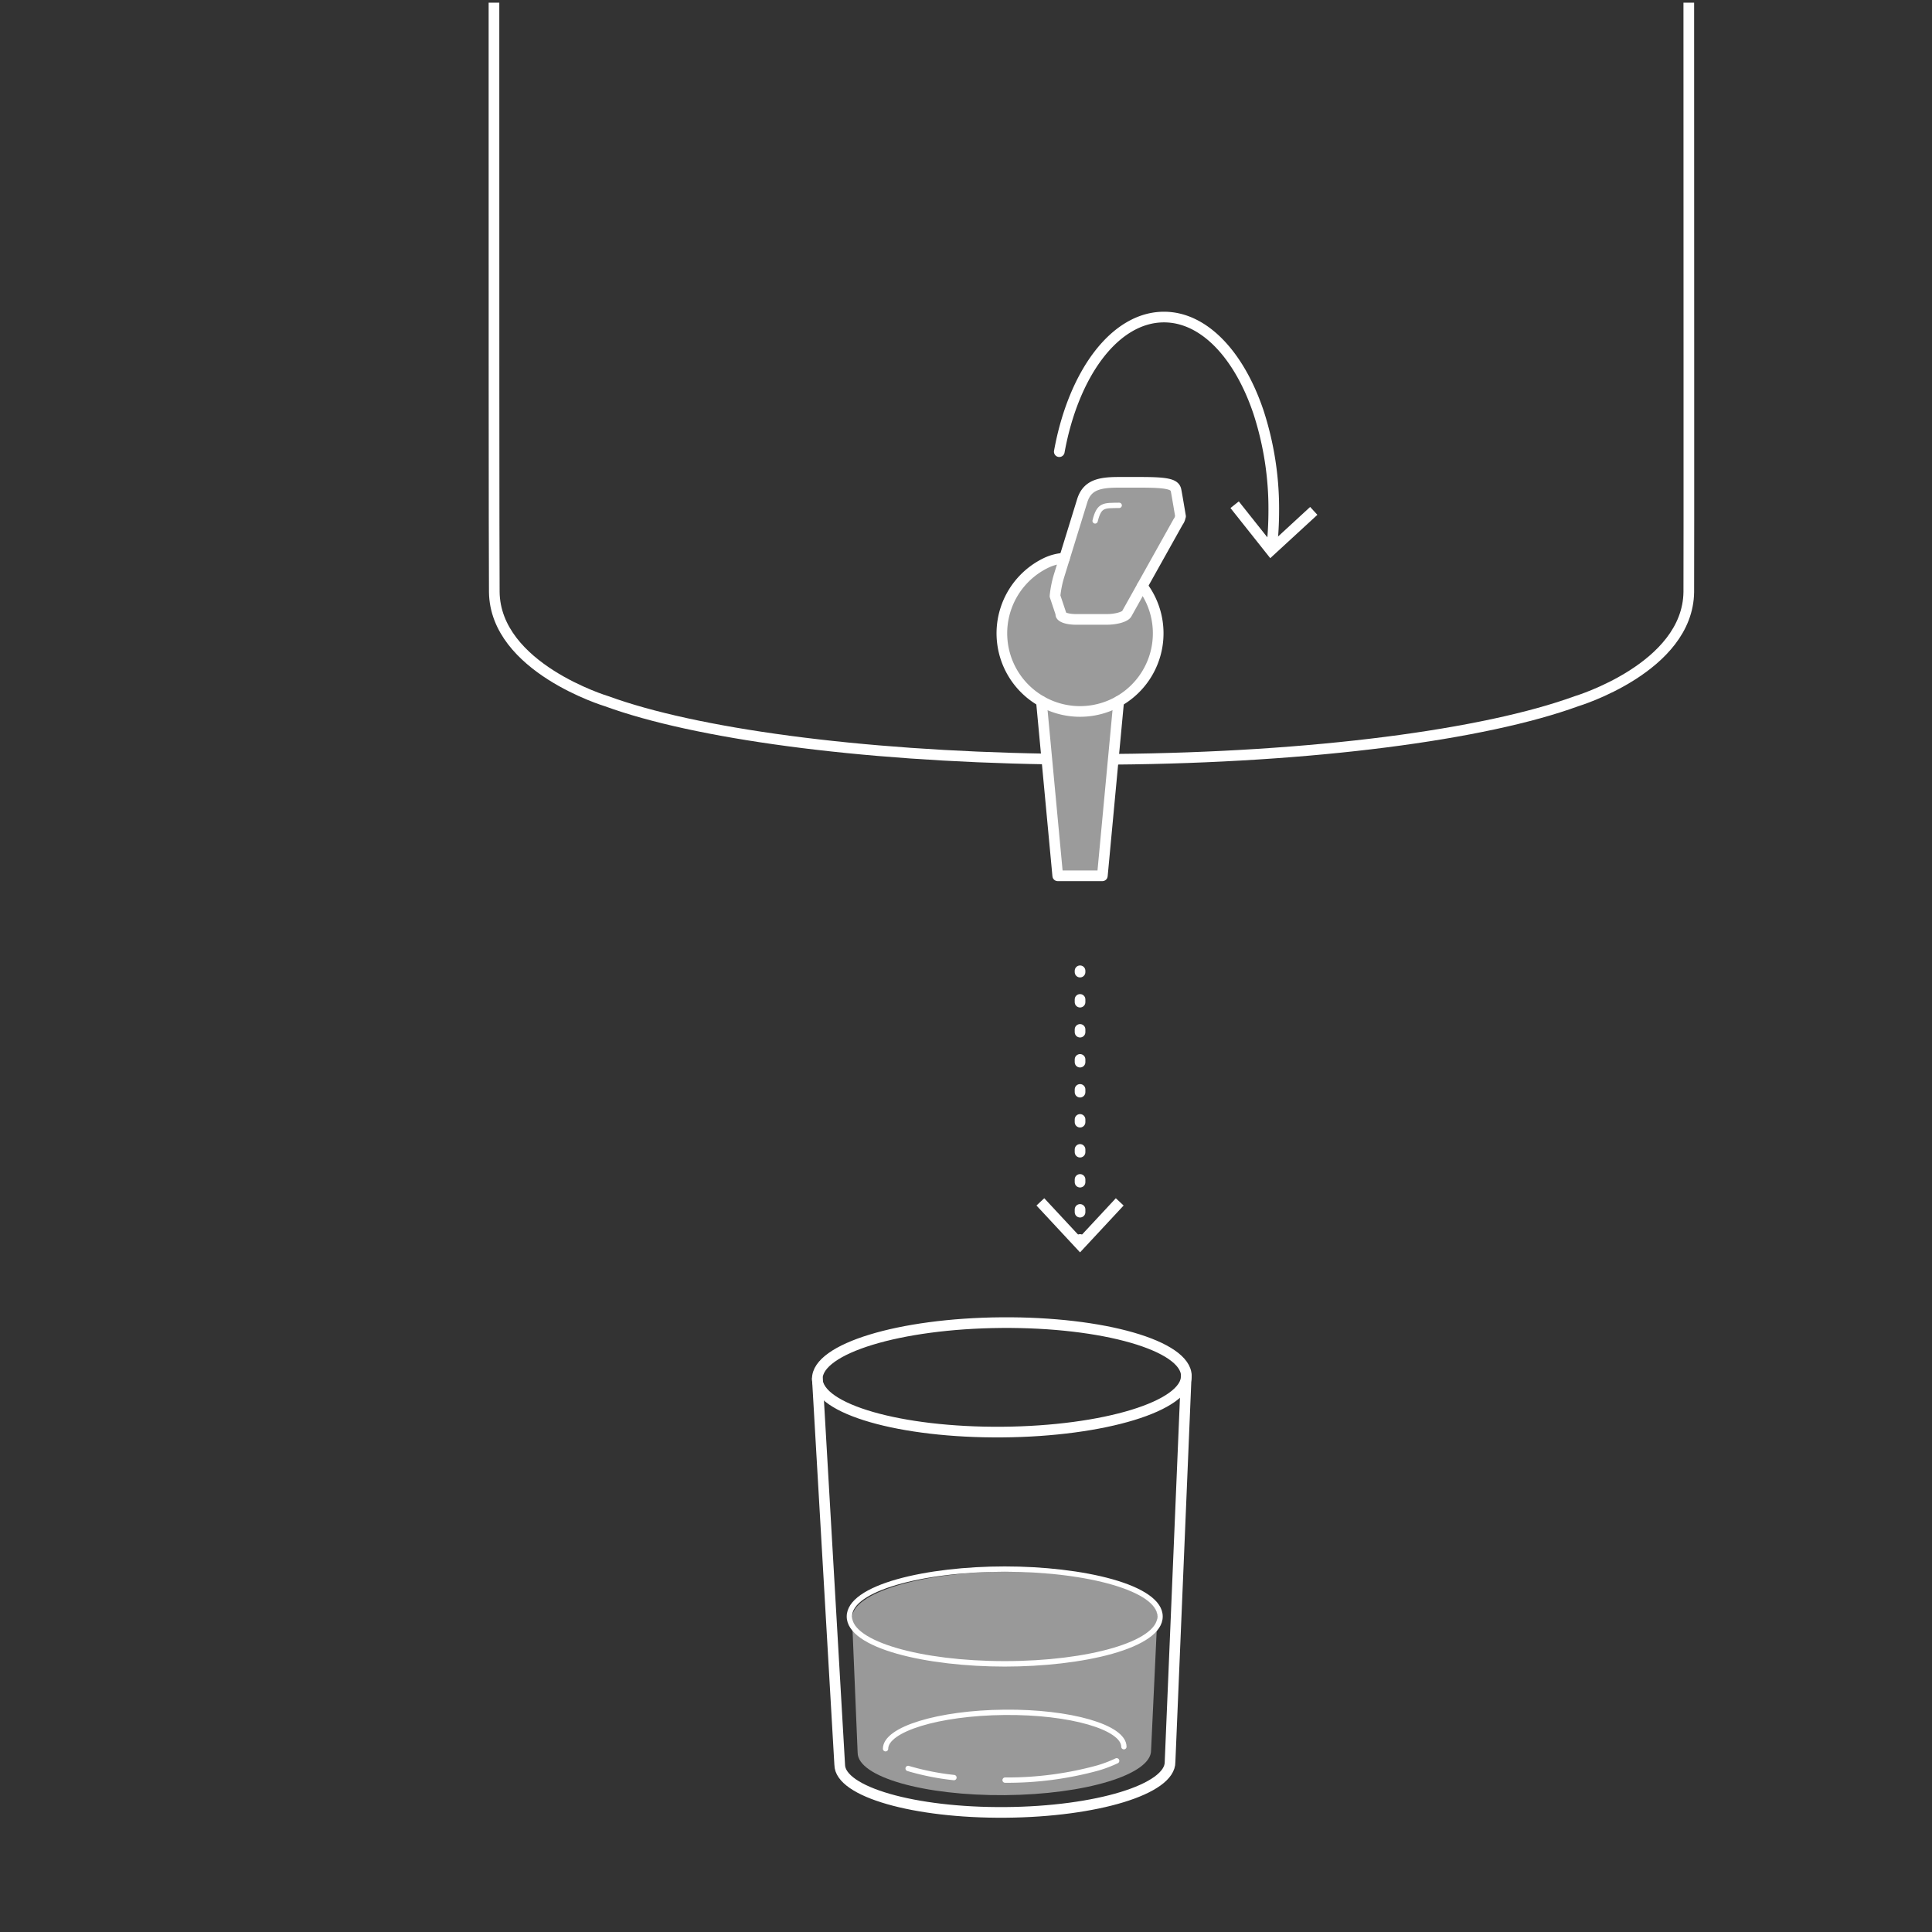 <svg id="Layer_1" data-name="Layer 1" xmlns="http://www.w3.org/2000/svg" viewBox="0 0 424.36 424.36"><rect x="0" y="0" width="424.36" height="424.36" fill="#333333" stroke="none"/><title>separazioneLievito</title><g id="Layer_1-2" data-name="Layer 1-2"><path d="M188.38,385c.05,5.28,14.51,9.44,32.3,9.3s32.19-4.54,32.15-9.82l1.39-29.61c-.05-5.49-15.09-9.82-33.61-9.67s-33.5,4.72-33.46,10.21Z" style="fill:#ffffff;opacity:0.5;isolation:isolate"/><path d="M258.3,107.59c-.3-1.31-2-1.69-7.78-1.69h-4.8c-4.28,0-6.92.64-8,4l-3.91,12.66h0a10.756,10.756,0,0,0-3.81.93A17.18,17.18,0,0,0,228.75,154h0l3.59,38.33h9.8L245.72,154h0a17.171,17.171,0,0,0,5.19-25.32h0l7.87-14.09a2.466,2.466,0,0,0,.5-1.27h0S258.51,108.56,258.3,107.59Z" style="fill:#ffffff;opacity:0.51;isolation:isolate"/><path d="M370.94.59c0,48,.05,123.36,0,129.43-.2,16.66-24.67,24-24.67,24h0c-20.08,7.34-57.85,12.39-101.53,12.75" style="fill:none;stroke:#ffffff;stroke-miterlimit:10;stroke-width:2.34px"/><path d="M108.5.59V14.17h0c0,45.29,0,106.9.07,115.85.21,16.66,24.68,24,24.68,24h0c19.34,7.07,55.08,12,96.72,12.69" style="fill:none;stroke:#ffffff;stroke-miterlimit:10;stroke-width:2.34px"/><path d="M250.9,128.72a17.168,17.168,0,1,1-20.9-5.19,10.756,10.756,0,0,1,3.81-.93" style="fill:none;stroke:#ffffff;stroke-linecap:round;stroke-linejoin:round;stroke-width:2.34px"/><path d="M259.27,113.36a2.466,2.466,0,0,1-.5,1.27l-11.28,20.18c-.39.69-2.36,1.24-4.39,1.24h-6.75c-2,0-3.53-.55-3.32-1.24l-1.3-3.89a23.052,23.052,0,0,1,.9-4.49l5.09-16.49c1.08-3.4,3.72-4,8-4h4.8c5.78,0,7.48.38,7.78,1.69.21,1,1,5.77,1,5.77" style="fill:none;stroke:#ffffff;stroke-linecap:round;stroke-linejoin:round;stroke-width:2.34px"/><path d="M245.83,111c-3.31.06-4.4-.22-5.29,3.42" style="fill:none;stroke:#ffffff;stroke-linecap:round;stroke-linejoin:round;stroke-width:1.17px"/><polyline points="245.72 154.04 242.13 192.37 232.33 192.37 228.74 154.04" style="fill:none;stroke:#ffffff;stroke-linecap:round;stroke-linejoin:round;stroke-width:2.34px"/><path d="M232.67,99.21c3.11-17.15,12.21-29.57,23-29.57,8.82,0,16.53,8.36,20.74,20.84a68.5,68.5,0,0,1,3.37,21.7,75.528,75.528,0,0,1-.42,7.9" style="fill:none;stroke:#ffffff;stroke-linecap:round;stroke-linejoin:round;stroke-width:2.34px"/><polygon points="270.27 111.59 272.1 110.13 279.28 119.17 287.77 111.35 289.36 113.08 279.01 122.6 270.27 111.59" style="fill:#ffffff"/><ellipse cx="220.052" cy="302.533" rx="40.53" ry="12.02" transform="translate(-2.422 1.776) rotate(-0.46)" style="fill:none;stroke:#ffffff;stroke-linecap:round;stroke-linejoin:round;stroke-width:2.34px"/><path d="M179.53,302.84l4.91,84.78c.05,5.94,16.34,10.63,36.39,10.47S257.09,393,257,387l3.55-84.84" style="fill:none;stroke:#ffffff;stroke-linecap:round;stroke-linejoin:round;stroke-width:2.34px"/><path d="M220.77,391a75.009,75.009,0,0,0,20.41-2.68,27.914,27.914,0,0,0,4.09-1.56" style="fill:none;stroke:#ffffff;stroke-linecap:round;stroke-linejoin:round;stroke-width:1.17px"/><path d="M199.47,388.44a56.418,56.418,0,0,0,10.06,2" style="fill:none;stroke:#ffffff;stroke-linecap:round;stroke-linejoin:round;stroke-width:1.17px"/><line x1="237.23" y1="213.23" x2="237.23" y2="213.52" style="fill:none;stroke:#ffffff;stroke-linecap:round;stroke-linejoin:round;stroke-width:2.34px"/><line x1="237.23" y1="219.52" x2="237.23" y2="269.25" style="fill:none;stroke:#ffffff;stroke-linecap:round;stroke-linejoin:round;stroke-width:2.34px;stroke-dasharray:0.6,5.99"/><line x1="237.23" y1="272.25" x2="237.23" y2="272.54" style="fill:none;stroke:#ffffff;stroke-linecap:round;stroke-linejoin:round;stroke-width:2.34px"/><polygon points="227.66 264.79 229.37 263.19 237.23 271.64 245.09 263.19 246.8 264.79 237.23 275.08 227.66 264.79" style="fill:#ffffff"/><path d="M194.51,384.11c0-4.29,11.65-7.86,26.11-8s26.21,3.27,26.24,7.55" style="fill:none;stroke:#ffffff;stroke-linecap:round;stroke-linejoin:round;stroke-width:1.17px"/><path d="M220.69,345.23c18.52,0,33.53,4.4,33.53,9.82s-15,9.81-33.53,9.81-33.54-4.39-33.54-9.81,15-9.82,33.54-9.82m0-1.17c-16.83,0-34.71,3.85-34.71,11s17.88,11,34.71,11,34.7-3.85,34.7-11S237.51,344.06,220.69,344.06Z" style="fill:#fff"/></g></svg>